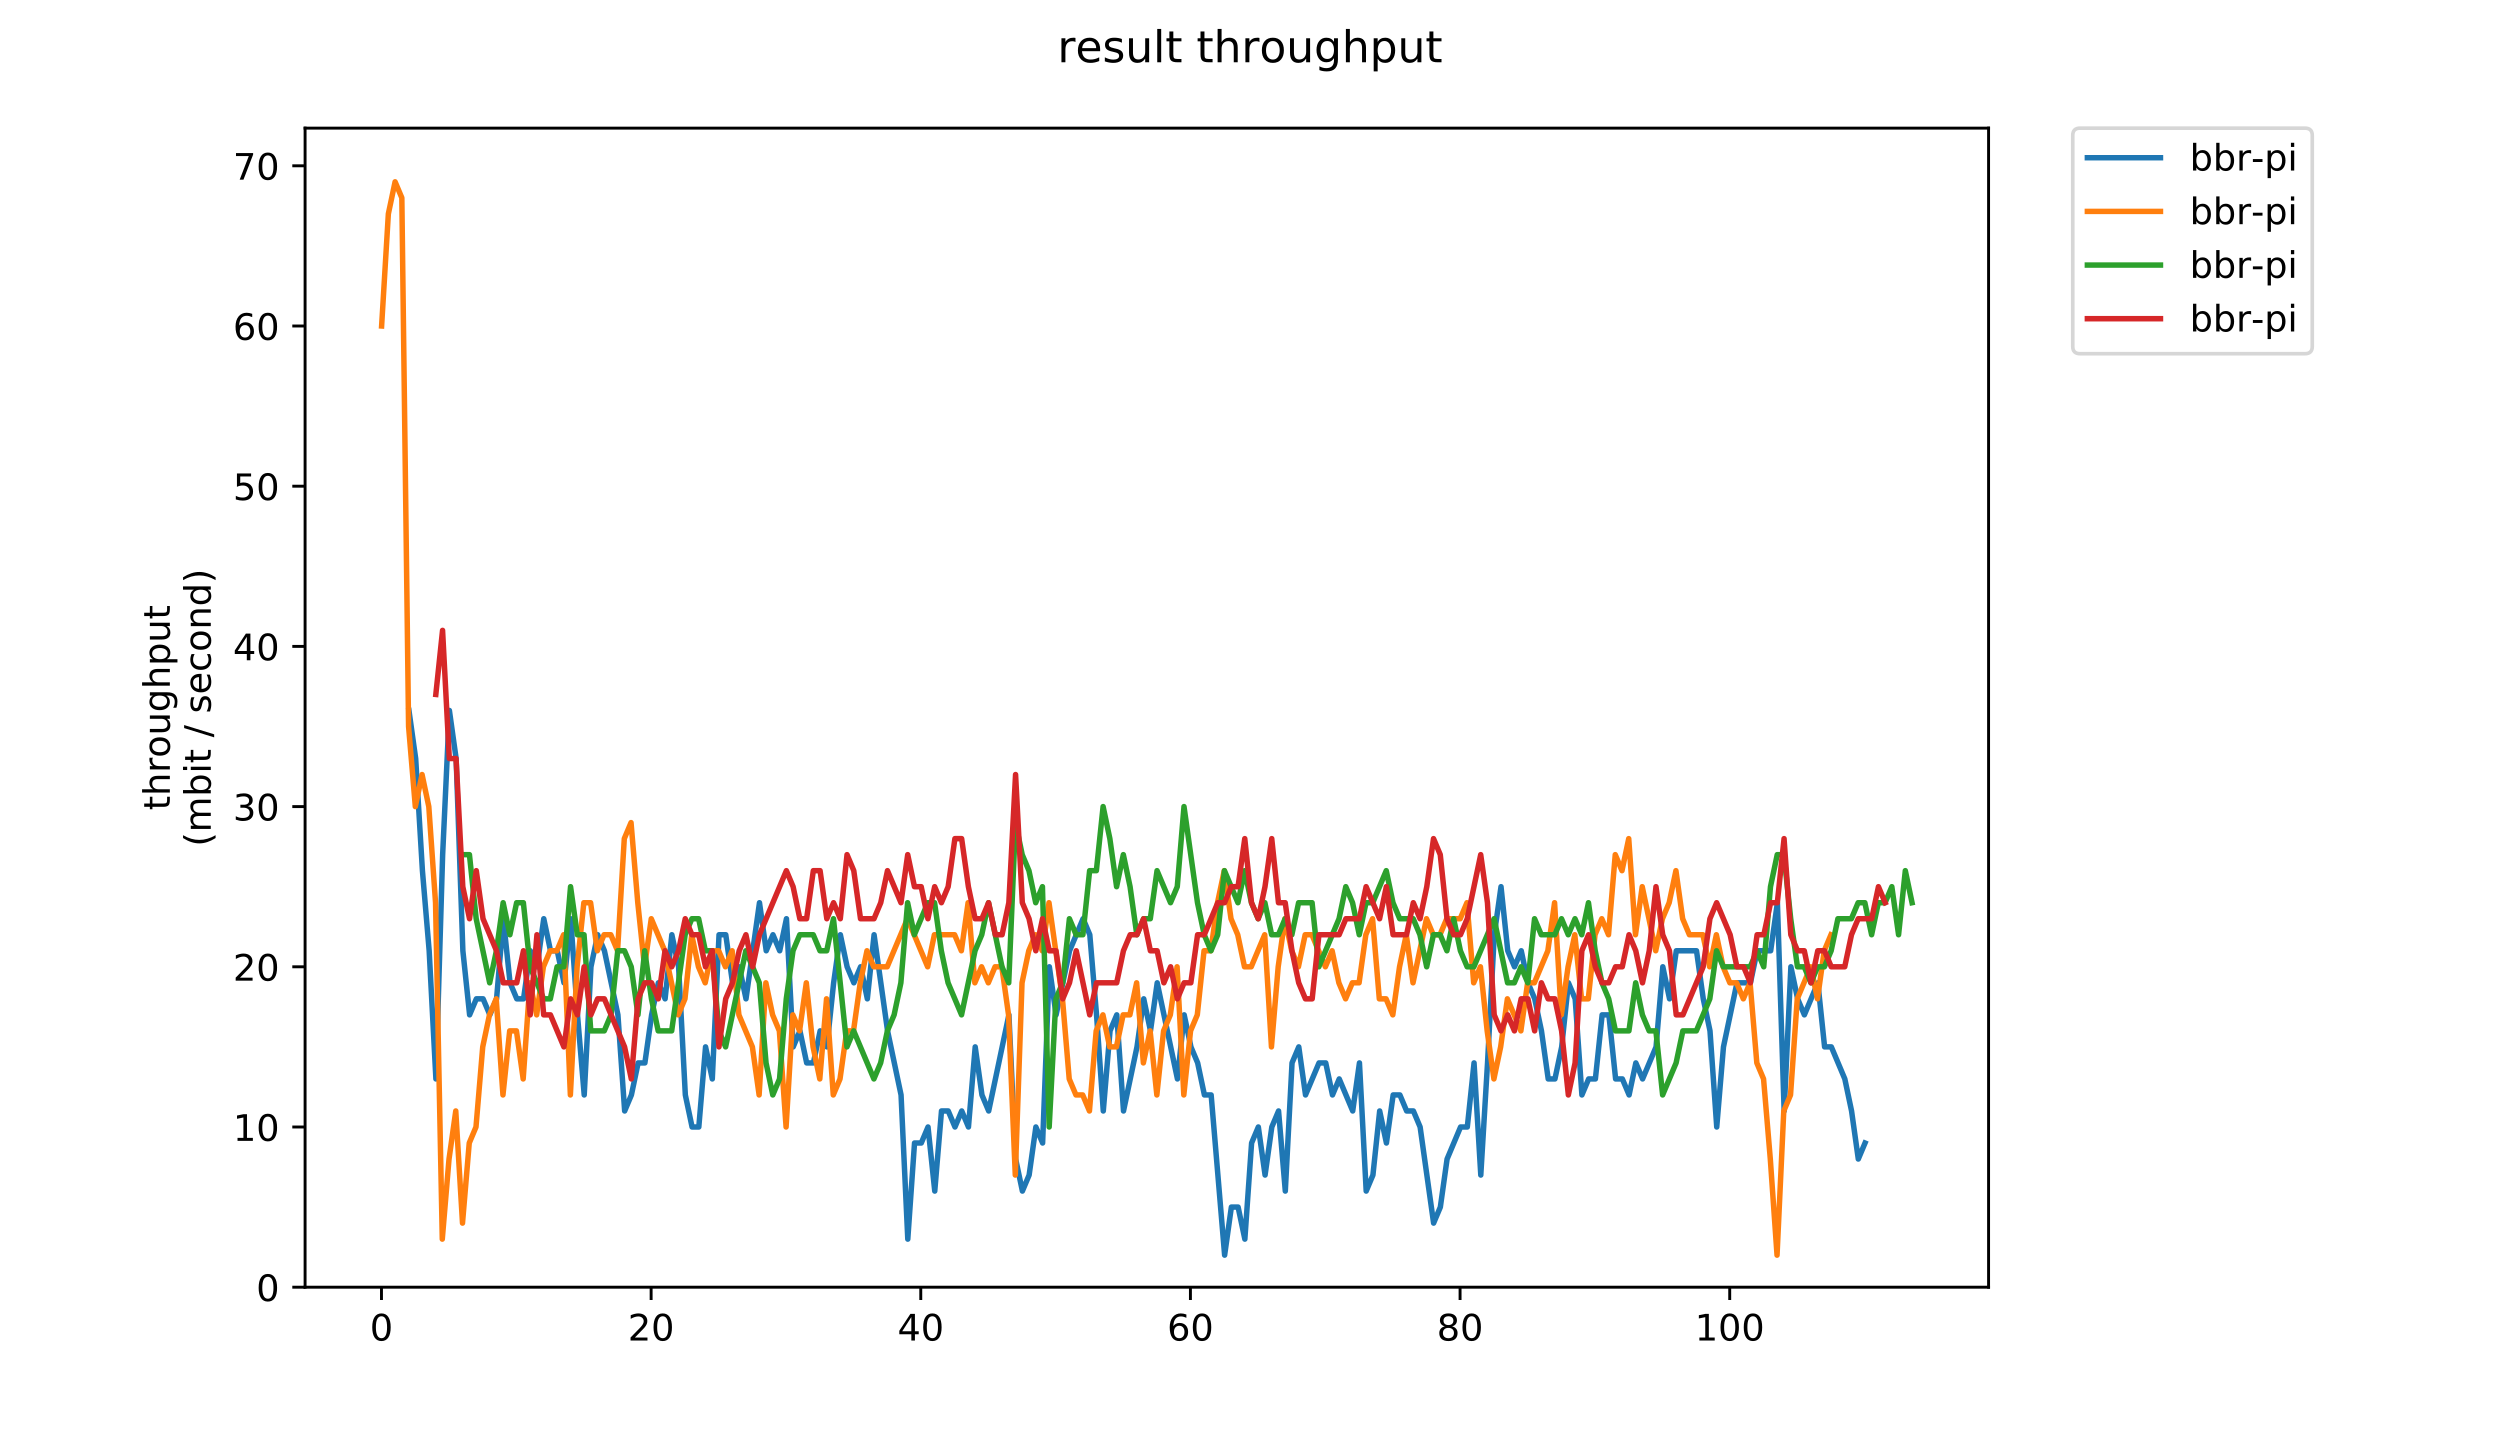 <?xml version="1.0" encoding="utf-8" standalone="no"?>
<!DOCTYPE svg PUBLIC "-//W3C//DTD SVG 1.1//EN"
  "http://www.w3.org/Graphics/SVG/1.1/DTD/svg11.dtd">
<!-- Created with matplotlib (https://matplotlib.org/) -->
<svg height="396pt" version="1.1" viewBox="0 0 684 396" width="684pt" xmlns="http://www.w3.org/2000/svg" xmlns:xlink="http://www.w3.org/1999/xlink">
 <defs>
  <style type="text/css">
*{stroke-linecap:butt;stroke-linejoin:round;}
  </style>
 </defs>
 <g id="figure_1">
  <g id="patch_1">
   <path d="M 0 396 
L 684 396 
L 684 0 
L 0 0 
z
" style="fill:#ffffff;"/>
  </g>
  <g id="axes_1">
   <g id="patch_2">
    <path d="M 83.472 352.174 
L 544.074 352.174 
L 544.074 35.062 
L 83.472 35.062 
z
" style="fill:#ffffff;"/>
   </g>
   <g id="matplotlib.axis_1">
    <g id="xtick_1">
     <g id="line2d_1">
      <defs>
       <path d="M 0 0 
L 0 3.5 
" id="m711673afc4" style="stroke:#000000;stroke-width:0.8;"/>
      </defs>
      <g>
       <use style="stroke:#000000;stroke-width:0.8;" x="104.372" xlink:href="#m711673afc4" y="352.174"/>
      </g>
     </g>
     <g id="text_1">
      <!-- 0 -->
      <defs>
       <path d="M 31.781 66.406 
Q 24.172 66.406 20.328 58.906 
Q 16.5 51.422 16.5 36.375 
Q 16.5 21.391 20.328 13.891 
Q 24.172 6.391 31.781 6.391 
Q 39.453 6.391 43.281 13.891 
Q 47.125 21.391 47.125 36.375 
Q 47.125 51.422 43.281 58.906 
Q 39.453 66.406 31.781 66.406 
z
M 31.781 74.219 
Q 44.047 74.219 50.516 64.516 
Q 56.984 54.828 56.984 36.375 
Q 56.984 17.969 50.516 8.266 
Q 44.047 -1.422 31.781 -1.422 
Q 19.531 -1.422 13.062 8.266 
Q 6.594 17.969 6.594 36.375 
Q 6.594 54.828 13.062 64.516 
Q 19.531 74.219 31.781 74.219 
z
" id="DejaVuSans-48"/>
      </defs>
      <g transform="translate(101.191 366.773)scale(0.1 -0.1)">
       <use xlink:href="#DejaVuSans-48"/>
      </g>
     </g>
    </g>
    <g id="xtick_2">
     <g id="line2d_2">
      <g>
       <use style="stroke:#000000;stroke-width:0.8;" x="178.148" xlink:href="#m711673afc4" y="352.174"/>
      </g>
     </g>
     <g id="text_2">
      <!-- 20 -->
      <defs>
       <path d="M 19.188 8.297 
L 53.609 8.297 
L 53.609 0 
L 7.328 0 
L 7.328 8.297 
Q 12.938 14.109 22.625 23.891 
Q 32.328 33.688 34.812 36.531 
Q 39.547 41.844 41.422 45.531 
Q 43.312 49.219 43.312 52.781 
Q 43.312 58.594 39.234 62.25 
Q 35.156 65.922 28.609 65.922 
Q 23.969 65.922 18.812 64.312 
Q 13.672 62.703 7.812 59.422 
L 7.812 69.391 
Q 13.766 71.781 18.938 73 
Q 24.125 74.219 28.422 74.219 
Q 39.75 74.219 46.484 68.547 
Q 53.219 62.891 53.219 53.422 
Q 53.219 48.922 51.531 44.891 
Q 49.859 40.875 45.406 35.406 
Q 44.188 33.984 37.641 27.219 
Q 31.109 20.453 19.188 8.297 
z
" id="DejaVuSans-50"/>
      </defs>
      <g transform="translate(171.785 366.773)scale(0.1 -0.1)">
       <use xlink:href="#DejaVuSans-50"/>
       <use x="63.623" xlink:href="#DejaVuSans-48"/>
      </g>
     </g>
    </g>
    <g id="xtick_3">
     <g id="line2d_3">
      <g>
       <use style="stroke:#000000;stroke-width:0.8;" x="251.923" xlink:href="#m711673afc4" y="352.174"/>
      </g>
     </g>
     <g id="text_3">
      <!-- 40 -->
      <defs>
       <path d="M 37.797 64.312 
L 12.891 25.391 
L 37.797 25.391 
z
M 35.203 72.906 
L 47.609 72.906 
L 47.609 25.391 
L 58.016 25.391 
L 58.016 17.188 
L 47.609 17.188 
L 47.609 0 
L 37.797 0 
L 37.797 17.188 
L 4.891 17.188 
L 4.891 26.703 
z
" id="DejaVuSans-52"/>
      </defs>
      <g transform="translate(245.561 366.773)scale(0.1 -0.1)">
       <use xlink:href="#DejaVuSans-52"/>
       <use x="63.623" xlink:href="#DejaVuSans-48"/>
      </g>
     </g>
    </g>
    <g id="xtick_4">
     <g id="line2d_4">
      <g>
       <use style="stroke:#000000;stroke-width:0.8;" x="325.699" xlink:href="#m711673afc4" y="352.174"/>
      </g>
     </g>
     <g id="text_4">
      <!-- 60 -->
      <defs>
       <path d="M 33.016 40.375 
Q 26.375 40.375 22.484 35.828 
Q 18.609 31.297 18.609 23.391 
Q 18.609 15.531 22.484 10.953 
Q 26.375 6.391 33.016 6.391 
Q 39.656 6.391 43.531 10.953 
Q 47.406 15.531 47.406 23.391 
Q 47.406 31.297 43.531 35.828 
Q 39.656 40.375 33.016 40.375 
z
M 52.594 71.297 
L 52.594 62.312 
Q 48.875 64.062 45.094 64.984 
Q 41.312 65.922 37.594 65.922 
Q 27.828 65.922 22.672 59.328 
Q 17.531 52.734 16.797 39.406 
Q 19.672 43.656 24.016 45.922 
Q 28.375 48.188 33.594 48.188 
Q 44.578 48.188 50.953 41.516 
Q 57.328 34.859 57.328 23.391 
Q 57.328 12.156 50.688 5.359 
Q 44.047 -1.422 33.016 -1.422 
Q 20.359 -1.422 13.672 8.266 
Q 6.984 17.969 6.984 36.375 
Q 6.984 53.656 15.188 63.938 
Q 23.391 74.219 37.203 74.219 
Q 40.922 74.219 44.703 73.484 
Q 48.484 72.75 52.594 71.297 
z
" id="DejaVuSans-54"/>
      </defs>
      <g transform="translate(319.336 366.773)scale(0.1 -0.1)">
       <use xlink:href="#DejaVuSans-54"/>
       <use x="63.623" xlink:href="#DejaVuSans-48"/>
      </g>
     </g>
    </g>
    <g id="xtick_5">
     <g id="line2d_5">
      <g>
       <use style="stroke:#000000;stroke-width:0.8;" x="399.475" xlink:href="#m711673afc4" y="352.174"/>
      </g>
     </g>
     <g id="text_5">
      <!-- 80 -->
      <defs>
       <path d="M 31.781 34.625 
Q 24.75 34.625 20.719 30.859 
Q 16.703 27.094 16.703 20.516 
Q 16.703 13.922 20.719 10.156 
Q 24.75 6.391 31.781 6.391 
Q 38.812 6.391 42.859 10.172 
Q 46.922 13.969 46.922 20.516 
Q 46.922 27.094 42.891 30.859 
Q 38.875 34.625 31.781 34.625 
z
M 21.922 38.812 
Q 15.578 40.375 12.031 44.719 
Q 8.5 49.078 8.5 55.328 
Q 8.5 64.062 14.719 69.141 
Q 20.953 74.219 31.781 74.219 
Q 42.672 74.219 48.875 69.141 
Q 55.078 64.062 55.078 55.328 
Q 55.078 49.078 51.531 44.719 
Q 48 40.375 41.703 38.812 
Q 48.828 37.156 52.797 32.312 
Q 56.781 27.484 56.781 20.516 
Q 56.781 9.906 50.312 4.234 
Q 43.844 -1.422 31.781 -1.422 
Q 19.734 -1.422 13.25 4.234 
Q 6.781 9.906 6.781 20.516 
Q 6.781 27.484 10.781 32.312 
Q 14.797 37.156 21.922 38.812 
z
M 18.312 54.391 
Q 18.312 48.734 21.844 45.562 
Q 25.391 42.391 31.781 42.391 
Q 38.141 42.391 41.719 45.562 
Q 45.312 48.734 45.312 54.391 
Q 45.312 60.062 41.719 63.234 
Q 38.141 66.406 31.781 66.406 
Q 25.391 66.406 21.844 63.234 
Q 18.312 60.062 18.312 54.391 
z
" id="DejaVuSans-56"/>
      </defs>
      <g transform="translate(393.112 366.773)scale(0.1 -0.1)">
       <use xlink:href="#DejaVuSans-56"/>
       <use x="63.623" xlink:href="#DejaVuSans-48"/>
      </g>
     </g>
    </g>
    <g id="xtick_6">
     <g id="line2d_6">
      <g>
       <use style="stroke:#000000;stroke-width:0.8;" x="473.25" xlink:href="#m711673afc4" y="352.174"/>
      </g>
     </g>
     <g id="text_6">
      <!-- 100 -->
      <defs>
       <path d="M 12.406 8.297 
L 28.516 8.297 
L 28.516 63.922 
L 10.984 60.406 
L 10.984 69.391 
L 28.422 72.906 
L 38.281 72.906 
L 38.281 8.297 
L 54.391 8.297 
L 54.391 0 
L 12.406 0 
z
" id="DejaVuSans-49"/>
      </defs>
      <g transform="translate(463.707 366.773)scale(0.1 -0.1)">
       <use xlink:href="#DejaVuSans-49"/>
       <use x="63.623" xlink:href="#DejaVuSans-48"/>
       <use x="127.246" xlink:href="#DejaVuSans-48"/>
      </g>
     </g>
    </g>
   </g>
   <g id="matplotlib.axis_2">
    <g id="ytick_1">
     <g id="line2d_7">
      <defs>
       <path d="M 0 0 
L -3.5 0 
" id="m1bcfb608bf" style="stroke:#000000;stroke-width:0.8;"/>
      </defs>
      <g>
       <use style="stroke:#000000;stroke-width:0.8;" x="83.472" xlink:href="#m1bcfb608bf" y="352.174"/>
      </g>
     </g>
     <g id="text_7">
      <!-- 0 -->
      <g transform="translate(70.11 355.973)scale(0.1 -0.1)">
       <use xlink:href="#DejaVuSans-48"/>
      </g>
     </g>
    </g>
    <g id="ytick_2">
     <g id="line2d_8">
      <g>
       <use style="stroke:#000000;stroke-width:0.8;" x="83.472" xlink:href="#m1bcfb608bf" y="308.344"/>
      </g>
     </g>
     <g id="text_8">
      <!-- 10 -->
      <g transform="translate(63.747 312.143)scale(0.1 -0.1)">
       <use xlink:href="#DejaVuSans-49"/>
       <use x="63.623" xlink:href="#DejaVuSans-48"/>
      </g>
     </g>
    </g>
    <g id="ytick_3">
     <g id="line2d_9">
      <g>
       <use style="stroke:#000000;stroke-width:0.8;" x="83.472" xlink:href="#m1bcfb608bf" y="264.514"/>
      </g>
     </g>
     <g id="text_9">
      <!-- 20 -->
      <g transform="translate(63.747 268.313)scale(0.1 -0.1)">
       <use xlink:href="#DejaVuSans-50"/>
       <use x="63.623" xlink:href="#DejaVuSans-48"/>
      </g>
     </g>
    </g>
    <g id="ytick_4">
     <g id="line2d_10">
      <g>
       <use style="stroke:#000000;stroke-width:0.8;" x="83.472" xlink:href="#m1bcfb608bf" y="220.683"/>
      </g>
     </g>
     <g id="text_10">
      <!-- 30 -->
      <defs>
       <path d="M 40.578 39.312 
Q 47.656 37.797 51.625 33 
Q 55.609 28.219 55.609 21.188 
Q 55.609 10.406 48.188 4.484 
Q 40.766 -1.422 27.094 -1.422 
Q 22.516 -1.422 17.656 -0.516 
Q 12.797 0.391 7.625 2.203 
L 7.625 11.719 
Q 11.719 9.328 16.594 8.109 
Q 21.484 6.891 26.812 6.891 
Q 36.078 6.891 40.938 10.547 
Q 45.797 14.203 45.797 21.188 
Q 45.797 27.641 41.281 31.266 
Q 36.766 34.906 28.719 34.906 
L 20.219 34.906 
L 20.219 43.016 
L 29.109 43.016 
Q 36.375 43.016 40.234 45.922 
Q 44.094 48.828 44.094 54.297 
Q 44.094 59.906 40.109 62.906 
Q 36.141 65.922 28.719 65.922 
Q 24.656 65.922 20.016 65.031 
Q 15.375 64.156 9.812 62.312 
L 9.812 71.094 
Q 15.438 72.656 20.344 73.438 
Q 25.25 74.219 29.594 74.219 
Q 40.828 74.219 47.359 69.109 
Q 53.906 64.016 53.906 55.328 
Q 53.906 49.266 50.438 45.094 
Q 46.969 40.922 40.578 39.312 
z
" id="DejaVuSans-51"/>
      </defs>
      <g transform="translate(63.747 224.483)scale(0.1 -0.1)">
       <use xlink:href="#DejaVuSans-51"/>
       <use x="63.623" xlink:href="#DejaVuSans-48"/>
      </g>
     </g>
    </g>
    <g id="ytick_5">
     <g id="line2d_11">
      <g>
       <use style="stroke:#000000;stroke-width:0.8;" x="83.472" xlink:href="#m1bcfb608bf" y="176.853"/>
      </g>
     </g>
     <g id="text_11">
      <!-- 40 -->
      <g transform="translate(63.747 180.652)scale(0.1 -0.1)">
       <use xlink:href="#DejaVuSans-52"/>
       <use x="63.623" xlink:href="#DejaVuSans-48"/>
      </g>
     </g>
    </g>
    <g id="ytick_6">
     <g id="line2d_12">
      <g>
       <use style="stroke:#000000;stroke-width:0.8;" x="83.472" xlink:href="#m1bcfb608bf" y="133.023"/>
      </g>
     </g>
     <g id="text_12">
      <!-- 50 -->
      <defs>
       <path d="M 10.797 72.906 
L 49.516 72.906 
L 49.516 64.594 
L 19.828 64.594 
L 19.828 46.734 
Q 21.969 47.469 24.109 47.828 
Q 26.266 48.188 28.422 48.188 
Q 40.625 48.188 47.75 41.5 
Q 54.891 34.812 54.891 23.391 
Q 54.891 11.625 47.562 5.094 
Q 40.234 -1.422 26.906 -1.422 
Q 22.312 -1.422 17.547 -0.641 
Q 12.797 0.141 7.719 1.703 
L 7.719 11.625 
Q 12.109 9.234 16.797 8.062 
Q 21.484 6.891 26.703 6.891 
Q 35.156 6.891 40.078 11.328 
Q 45.016 15.766 45.016 23.391 
Q 45.016 31 40.078 35.438 
Q 35.156 39.891 26.703 39.891 
Q 22.75 39.891 18.812 39.016 
Q 14.891 38.141 10.797 36.281 
z
" id="DejaVuSans-53"/>
      </defs>
      <g transform="translate(63.747 136.822)scale(0.1 -0.1)">
       <use xlink:href="#DejaVuSans-53"/>
       <use x="63.623" xlink:href="#DejaVuSans-48"/>
      </g>
     </g>
    </g>
    <g id="ytick_7">
     <g id="line2d_13">
      <g>
       <use style="stroke:#000000;stroke-width:0.8;" x="83.472" xlink:href="#m1bcfb608bf" y="89.193"/>
      </g>
     </g>
     <g id="text_13">
      <!-- 60 -->
      <g transform="translate(63.747 92.992)scale(0.1 -0.1)">
       <use xlink:href="#DejaVuSans-54"/>
       <use x="63.623" xlink:href="#DejaVuSans-48"/>
      </g>
     </g>
    </g>
    <g id="ytick_8">
     <g id="line2d_14">
      <g>
       <use style="stroke:#000000;stroke-width:0.8;" x="83.472" xlink:href="#m1bcfb608bf" y="45.363"/>
      </g>
     </g>
     <g id="text_14">
      <!-- 70 -->
      <defs>
       <path d="M 8.203 72.906 
L 55.078 72.906 
L 55.078 68.703 
L 28.609 0 
L 18.312 0 
L 43.219 64.594 
L 8.203 64.594 
z
" id="DejaVuSans-55"/>
      </defs>
      <g transform="translate(63.747 49.162)scale(0.1 -0.1)">
       <use xlink:href="#DejaVuSans-55"/>
       <use x="63.623" xlink:href="#DejaVuSans-48"/>
      </g>
     </g>
    </g>
    <g id="text_15">
     <!-- throughput -->
     <defs>
      <path d="M 18.312 70.219 
L 18.312 54.688 
L 36.812 54.688 
L 36.812 47.703 
L 18.312 47.703 
L 18.312 18.016 
Q 18.312 11.328 20.141 9.422 
Q 21.969 7.516 27.594 7.516 
L 36.812 7.516 
L 36.812 0 
L 27.594 0 
Q 17.188 0 13.234 3.875 
Q 9.281 7.766 9.281 18.016 
L 9.281 47.703 
L 2.688 47.703 
L 2.688 54.688 
L 9.281 54.688 
L 9.281 70.219 
z
" id="DejaVuSans-116"/>
      <path d="M 54.891 33.016 
L 54.891 0 
L 45.906 0 
L 45.906 32.719 
Q 45.906 40.484 42.875 44.328 
Q 39.844 48.188 33.797 48.188 
Q 26.516 48.188 22.312 43.547 
Q 18.109 38.922 18.109 30.906 
L 18.109 0 
L 9.078 0 
L 9.078 75.984 
L 18.109 75.984 
L 18.109 46.188 
Q 21.344 51.125 25.703 53.562 
Q 30.078 56 35.797 56 
Q 45.219 56 50.047 50.172 
Q 54.891 44.344 54.891 33.016 
z
" id="DejaVuSans-104"/>
      <path d="M 41.109 46.297 
Q 39.594 47.172 37.812 47.578 
Q 36.031 48 33.891 48 
Q 26.266 48 22.188 43.047 
Q 18.109 38.094 18.109 28.812 
L 18.109 0 
L 9.078 0 
L 9.078 54.688 
L 18.109 54.688 
L 18.109 46.188 
Q 20.953 51.172 25.484 53.578 
Q 30.031 56 36.531 56 
Q 37.453 56 38.578 55.875 
Q 39.703 55.766 41.062 55.516 
z
" id="DejaVuSans-114"/>
      <path d="M 30.609 48.391 
Q 23.391 48.391 19.188 42.75 
Q 14.984 37.109 14.984 27.297 
Q 14.984 17.484 19.156 11.844 
Q 23.344 6.203 30.609 6.203 
Q 37.797 6.203 41.984 11.859 
Q 46.188 17.531 46.188 27.297 
Q 46.188 37.016 41.984 42.703 
Q 37.797 48.391 30.609 48.391 
z
M 30.609 56 
Q 42.328 56 49.016 48.375 
Q 55.719 40.766 55.719 27.297 
Q 55.719 13.875 49.016 6.219 
Q 42.328 -1.422 30.609 -1.422 
Q 18.844 -1.422 12.172 6.219 
Q 5.516 13.875 5.516 27.297 
Q 5.516 40.766 12.172 48.375 
Q 18.844 56 30.609 56 
z
" id="DejaVuSans-111"/>
      <path d="M 8.5 21.578 
L 8.5 54.688 
L 17.484 54.688 
L 17.484 21.922 
Q 17.484 14.156 20.5 10.266 
Q 23.531 6.391 29.594 6.391 
Q 36.859 6.391 41.078 11.031 
Q 45.312 15.672 45.312 23.688 
L 45.312 54.688 
L 54.297 54.688 
L 54.297 0 
L 45.312 0 
L 45.312 8.406 
Q 42.047 3.422 37.719 1 
Q 33.406 -1.422 27.688 -1.422 
Q 18.266 -1.422 13.375 4.438 
Q 8.5 10.297 8.5 21.578 
z
M 31.109 56 
z
" id="DejaVuSans-117"/>
      <path d="M 45.406 27.984 
Q 45.406 37.75 41.375 43.109 
Q 37.359 48.484 30.078 48.484 
Q 22.859 48.484 18.828 43.109 
Q 14.797 37.75 14.797 27.984 
Q 14.797 18.266 18.828 12.891 
Q 22.859 7.516 30.078 7.516 
Q 37.359 7.516 41.375 12.891 
Q 45.406 18.266 45.406 27.984 
z
M 54.391 6.781 
Q 54.391 -7.172 48.188 -13.984 
Q 42 -20.797 29.203 -20.797 
Q 24.469 -20.797 20.266 -20.094 
Q 16.062 -19.391 12.109 -17.922 
L 12.109 -9.188 
Q 16.062 -11.328 19.922 -12.344 
Q 23.781 -13.375 27.781 -13.375 
Q 36.625 -13.375 41.016 -8.766 
Q 45.406 -4.156 45.406 5.172 
L 45.406 9.625 
Q 42.625 4.781 38.281 2.391 
Q 33.938 0 27.875 0 
Q 17.828 0 11.672 7.656 
Q 5.516 15.328 5.516 27.984 
Q 5.516 40.672 11.672 48.328 
Q 17.828 56 27.875 56 
Q 33.938 56 38.281 53.609 
Q 42.625 51.219 45.406 46.391 
L 45.406 54.688 
L 54.391 54.688 
z
" id="DejaVuSans-103"/>
      <path d="M 18.109 8.203 
L 18.109 -20.797 
L 9.078 -20.797 
L 9.078 54.688 
L 18.109 54.688 
L 18.109 46.391 
Q 20.953 51.266 25.266 53.625 
Q 29.594 56 35.594 56 
Q 45.562 56 51.781 48.094 
Q 58.016 40.188 58.016 27.297 
Q 58.016 14.406 51.781 6.484 
Q 45.562 -1.422 35.594 -1.422 
Q 29.594 -1.422 25.266 0.953 
Q 20.953 3.328 18.109 8.203 
z
M 48.688 27.297 
Q 48.688 37.203 44.609 42.844 
Q 40.531 48.484 33.406 48.484 
Q 26.266 48.484 22.188 42.844 
Q 18.109 37.203 18.109 27.297 
Q 18.109 17.391 22.188 11.75 
Q 26.266 6.109 33.406 6.109 
Q 40.531 6.109 44.609 11.75 
Q 48.688 17.391 48.688 27.297 
z
" id="DejaVuSans-112"/>
     </defs>
     <g transform="translate(46.47 221.675)rotate(-90)scale(0.1 -0.1)">
      <use xlink:href="#DejaVuSans-116"/>
      <use x="39.209" xlink:href="#DejaVuSans-104"/>
      <use x="102.588" xlink:href="#DejaVuSans-114"/>
      <use x="143.67" xlink:href="#DejaVuSans-111"/>
      <use x="204.852" xlink:href="#DejaVuSans-117"/>
      <use x="268.23" xlink:href="#DejaVuSans-103"/>
      <use x="331.707" xlink:href="#DejaVuSans-104"/>
      <use x="395.086" xlink:href="#DejaVuSans-112"/>
      <use x="458.562" xlink:href="#DejaVuSans-117"/>
      <use x="521.941" xlink:href="#DejaVuSans-116"/>
     </g>
     <!-- (mbit / second) -->
     <defs>
      <path d="M 31 75.875 
Q 24.469 64.656 21.281 53.656 
Q 18.109 42.672 18.109 31.391 
Q 18.109 20.125 21.312 9.062 
Q 24.516 -2 31 -13.188 
L 23.188 -13.188 
Q 15.875 -1.703 12.234 9.375 
Q 8.594 20.453 8.594 31.391 
Q 8.594 42.281 12.203 53.312 
Q 15.828 64.359 23.188 75.875 
z
" id="DejaVuSans-40"/>
      <path d="M 52 44.188 
Q 55.375 50.25 60.062 53.125 
Q 64.75 56 71.094 56 
Q 79.641 56 84.281 50.016 
Q 88.922 44.047 88.922 33.016 
L 88.922 0 
L 79.891 0 
L 79.891 32.719 
Q 79.891 40.578 77.094 44.375 
Q 74.312 48.188 68.609 48.188 
Q 61.625 48.188 57.562 43.547 
Q 53.516 38.922 53.516 30.906 
L 53.516 0 
L 44.484 0 
L 44.484 32.719 
Q 44.484 40.625 41.703 44.406 
Q 38.922 48.188 33.109 48.188 
Q 26.219 48.188 22.156 43.531 
Q 18.109 38.875 18.109 30.906 
L 18.109 0 
L 9.078 0 
L 9.078 54.688 
L 18.109 54.688 
L 18.109 46.188 
Q 21.188 51.219 25.484 53.609 
Q 29.781 56 35.688 56 
Q 41.656 56 45.828 52.969 
Q 50 49.953 52 44.188 
z
" id="DejaVuSans-109"/>
      <path d="M 48.688 27.297 
Q 48.688 37.203 44.609 42.844 
Q 40.531 48.484 33.406 48.484 
Q 26.266 48.484 22.188 42.844 
Q 18.109 37.203 18.109 27.297 
Q 18.109 17.391 22.188 11.75 
Q 26.266 6.109 33.406 6.109 
Q 40.531 6.109 44.609 11.75 
Q 48.688 17.391 48.688 27.297 
z
M 18.109 46.391 
Q 20.953 51.266 25.266 53.625 
Q 29.594 56 35.594 56 
Q 45.562 56 51.781 48.094 
Q 58.016 40.188 58.016 27.297 
Q 58.016 14.406 51.781 6.484 
Q 45.562 -1.422 35.594 -1.422 
Q 29.594 -1.422 25.266 0.953 
Q 20.953 3.328 18.109 8.203 
L 18.109 0 
L 9.078 0 
L 9.078 75.984 
L 18.109 75.984 
z
" id="DejaVuSans-98"/>
      <path d="M 9.422 54.688 
L 18.406 54.688 
L 18.406 0 
L 9.422 0 
z
M 9.422 75.984 
L 18.406 75.984 
L 18.406 64.594 
L 9.422 64.594 
z
" id="DejaVuSans-105"/>
      <path id="DejaVuSans-32"/>
      <path d="M 25.391 72.906 
L 33.688 72.906 
L 8.297 -9.281 
L 0 -9.281 
z
" id="DejaVuSans-47"/>
      <path d="M 44.281 53.078 
L 44.281 44.578 
Q 40.484 46.531 36.375 47.5 
Q 32.281 48.484 27.875 48.484 
Q 21.188 48.484 17.844 46.438 
Q 14.5 44.391 14.5 40.281 
Q 14.5 37.156 16.891 35.375 
Q 19.281 33.594 26.516 31.984 
L 29.594 31.297 
Q 39.156 29.25 43.188 25.516 
Q 47.219 21.781 47.219 15.094 
Q 47.219 7.469 41.188 3.016 
Q 35.156 -1.422 24.609 -1.422 
Q 20.219 -1.422 15.453 -0.562 
Q 10.688 0.297 5.422 2 
L 5.422 11.281 
Q 10.406 8.688 15.234 7.391 
Q 20.062 6.109 24.812 6.109 
Q 31.156 6.109 34.562 8.281 
Q 37.984 10.453 37.984 14.406 
Q 37.984 18.062 35.516 20.016 
Q 33.062 21.969 24.703 23.781 
L 21.578 24.516 
Q 13.234 26.266 9.516 29.906 
Q 5.812 33.547 5.812 39.891 
Q 5.812 47.609 11.281 51.797 
Q 16.75 56 26.812 56 
Q 31.781 56 36.172 55.266 
Q 40.578 54.547 44.281 53.078 
z
" id="DejaVuSans-115"/>
      <path d="M 56.203 29.594 
L 56.203 25.203 
L 14.891 25.203 
Q 15.484 15.922 20.484 11.062 
Q 25.484 6.203 34.422 6.203 
Q 39.594 6.203 44.453 7.469 
Q 49.312 8.734 54.109 11.281 
L 54.109 2.781 
Q 49.266 0.734 44.188 -0.344 
Q 39.109 -1.422 33.891 -1.422 
Q 20.797 -1.422 13.156 6.188 
Q 5.516 13.812 5.516 26.812 
Q 5.516 40.234 12.766 48.109 
Q 20.016 56 32.328 56 
Q 43.359 56 49.781 48.891 
Q 56.203 41.797 56.203 29.594 
z
M 47.219 32.234 
Q 47.125 39.594 43.094 43.984 
Q 39.062 48.391 32.422 48.391 
Q 24.906 48.391 20.391 44.141 
Q 15.875 39.891 15.188 32.172 
z
" id="DejaVuSans-101"/>
      <path d="M 48.781 52.594 
L 48.781 44.188 
Q 44.969 46.297 41.141 47.344 
Q 37.312 48.391 33.406 48.391 
Q 24.656 48.391 19.812 42.844 
Q 14.984 37.312 14.984 27.297 
Q 14.984 17.281 19.812 11.734 
Q 24.656 6.203 33.406 6.203 
Q 37.312 6.203 41.141 7.25 
Q 44.969 8.297 48.781 10.406 
L 48.781 2.094 
Q 45.016 0.344 40.984 -0.531 
Q 36.969 -1.422 32.422 -1.422 
Q 20.062 -1.422 12.781 6.344 
Q 5.516 14.109 5.516 27.297 
Q 5.516 40.672 12.859 48.328 
Q 20.219 56 33.016 56 
Q 37.156 56 41.109 55.141 
Q 45.062 54.297 48.781 52.594 
z
" id="DejaVuSans-99"/>
      <path d="M 54.891 33.016 
L 54.891 0 
L 45.906 0 
L 45.906 32.719 
Q 45.906 40.484 42.875 44.328 
Q 39.844 48.188 33.797 48.188 
Q 26.516 48.188 22.312 43.547 
Q 18.109 38.922 18.109 30.906 
L 18.109 0 
L 9.078 0 
L 9.078 54.688 
L 18.109 54.688 
L 18.109 46.188 
Q 21.344 51.125 25.703 53.562 
Q 30.078 56 35.797 56 
Q 45.219 56 50.047 50.172 
Q 54.891 44.344 54.891 33.016 
z
" id="DejaVuSans-110"/>
      <path d="M 45.406 46.391 
L 45.406 75.984 
L 54.391 75.984 
L 54.391 0 
L 45.406 0 
L 45.406 8.203 
Q 42.578 3.328 38.25 0.953 
Q 33.938 -1.422 27.875 -1.422 
Q 17.969 -1.422 11.734 6.484 
Q 5.516 14.406 5.516 27.297 
Q 5.516 40.188 11.734 48.094 
Q 17.969 56 27.875 56 
Q 33.938 56 38.25 53.625 
Q 42.578 51.266 45.406 46.391 
z
M 14.797 27.297 
Q 14.797 17.391 18.875 11.75 
Q 22.953 6.109 30.078 6.109 
Q 37.203 6.109 41.297 11.75 
Q 45.406 17.391 45.406 27.297 
Q 45.406 37.203 41.297 42.844 
Q 37.203 48.484 30.078 48.484 
Q 22.953 48.484 18.875 42.844 
Q 14.797 37.203 14.797 27.297 
z
" id="DejaVuSans-100"/>
      <path d="M 8.016 75.875 
L 15.828 75.875 
Q 23.141 64.359 26.781 53.312 
Q 30.422 42.281 30.422 31.391 
Q 30.422 20.453 26.781 9.375 
Q 23.141 -1.703 15.828 -13.188 
L 8.016 -13.188 
Q 14.5 -2 17.703 9.062 
Q 20.906 20.125 20.906 31.391 
Q 20.906 42.672 17.703 53.656 
Q 14.5 64.656 8.016 75.875 
z
" id="DejaVuSans-41"/>
     </defs>
     <g transform="translate(57.668 231.609)rotate(-90)scale(0.1 -0.1)">
      <use xlink:href="#DejaVuSans-40"/>
      <use x="39.014" xlink:href="#DejaVuSans-109"/>
      <use x="136.426" xlink:href="#DejaVuSans-98"/>
      <use x="199.902" xlink:href="#DejaVuSans-105"/>
      <use x="227.686" xlink:href="#DejaVuSans-116"/>
      <use x="266.895" xlink:href="#DejaVuSans-32"/>
      <use x="298.682" xlink:href="#DejaVuSans-47"/>
      <use x="332.373" xlink:href="#DejaVuSans-32"/>
      <use x="364.16" xlink:href="#DejaVuSans-115"/>
      <use x="416.26" xlink:href="#DejaVuSans-101"/>
      <use x="477.783" xlink:href="#DejaVuSans-99"/>
      <use x="532.764" xlink:href="#DejaVuSans-111"/>
      <use x="593.945" xlink:href="#DejaVuSans-110"/>
      <use x="657.324" xlink:href="#DejaVuSans-100"/>
      <use x="720.801" xlink:href="#DejaVuSans-41"/>
     </g>
    </g>
   </g>
   <g id="line2d_15">
    <path clip-path="url(#p23a31bc58b)" d="M 111.886 194.385 
L 113.73 207.534 
L 115.575 238.216 
L 117.419 260.131 
L 119.264 295.195 
L 121.108 233.833 
L 122.952 194.385 
L 124.797 207.534 
L 126.641 260.131 
L 128.485 277.663 
L 130.33 273.28 
L 132.174 273.28 
L 134.019 277.663 
L 135.863 273.28 
L 137.707 251.365 
L 139.552 268.897 
L 141.396 273.28 
L 143.241 273.28 
L 145.085 260.131 
L 146.929 264.514 
L 148.774 251.365 
L 150.618 260.131 
L 152.463 260.131 
L 154.307 268.897 
L 156.151 251.365 
L 157.996 277.663 
L 159.84 299.578 
L 161.685 264.514 
L 163.529 255.748 
L 165.373 260.131 
L 169.062 277.663 
L 170.906 303.961 
L 172.751 299.578 
L 174.595 290.812 
L 176.44 290.812 
L 178.284 277.663 
L 180.128 268.897 
L 181.973 273.28 
L 183.817 255.748 
L 185.662 264.514 
L 187.506 299.578 
L 189.35 308.344 
L 191.195 308.344 
L 193.039 286.429 
L 194.884 295.195 
L 196.728 255.748 
L 198.572 255.748 
L 200.417 268.897 
L 202.261 264.514 
L 204.106 273.28 
L 207.794 246.982 
L 209.639 260.131 
L 211.483 255.748 
L 213.328 260.131 
L 215.172 251.365 
L 217.016 286.429 
L 218.861 282.046 
L 220.705 290.812 
L 222.549 290.812 
L 224.394 282.046 
L 226.238 286.429 
L 228.083 268.897 
L 229.927 255.748 
L 231.771 264.514 
L 233.616 268.897 
L 235.46 264.514 
L 237.305 273.28 
L 239.149 255.748 
L 242.838 282.046 
L 246.527 299.578 
L 248.371 339.025 
L 250.215 312.727 
L 252.06 312.727 
L 253.904 308.344 
L 255.749 325.876 
L 257.593 303.961 
L 259.437 303.961 
L 261.282 308.344 
L 263.126 303.961 
L 264.971 308.344 
L 266.815 286.429 
L 268.659 299.578 
L 270.504 303.961 
L 276.037 277.663 
L 277.881 317.11 
L 279.726 325.876 
L 281.57 321.493 
L 283.414 308.344 
L 285.259 312.727 
L 287.103 264.514 
L 288.948 277.663 
L 292.636 260.131 
L 296.325 251.365 
L 298.17 255.748 
L 300.014 277.663 
L 301.858 303.961 
L 303.703 282.046 
L 305.547 277.663 
L 307.392 303.961 
L 311.08 286.429 
L 312.925 273.28 
L 314.769 282.046 
L 316.613 268.897 
L 322.147 295.195 
L 323.991 277.663 
L 325.835 286.429 
L 327.68 290.812 
L 329.524 299.578 
L 331.369 299.578 
L 335.057 343.408 
L 336.902 330.259 
L 338.746 330.259 
L 340.591 339.025 
L 342.435 312.727 
L 344.279 308.344 
L 346.124 321.493 
L 347.968 308.344 
L 349.813 303.961 
L 351.657 325.876 
L 353.501 290.812 
L 355.346 286.429 
L 357.19 299.578 
L 360.879 290.812 
L 362.723 290.812 
L 364.568 299.578 
L 366.412 295.195 
L 370.101 303.961 
L 371.945 290.812 
L 373.79 325.876 
L 375.634 321.493 
L 377.478 303.961 
L 379.323 312.727 
L 381.167 299.578 
L 383.012 299.578 
L 384.856 303.961 
L 386.7 303.961 
L 388.545 308.344 
L 392.234 334.642 
L 394.078 330.259 
L 395.922 317.11 
L 399.611 308.344 
L 401.456 308.344 
L 403.3 290.812 
L 405.144 321.493 
L 406.989 290.812 
L 408.833 255.748 
L 410.677 242.599 
L 412.522 260.131 
L 414.366 264.514 
L 416.211 260.131 
L 418.055 268.897 
L 419.899 273.28 
L 421.744 282.046 
L 423.588 295.195 
L 425.433 295.195 
L 427.277 286.429 
L 429.121 268.897 
L 430.966 273.28 
L 432.81 299.578 
L 434.655 295.195 
L 436.499 295.195 
L 438.343 277.663 
L 440.188 277.663 
L 442.032 295.195 
L 443.877 295.195 
L 445.721 299.578 
L 447.565 290.812 
L 449.41 295.195 
L 453.099 286.429 
L 454.943 264.514 
L 456.787 273.28 
L 458.632 260.131 
L 464.165 260.131 
L 466.009 273.28 
L 467.854 282.046 
L 469.698 308.344 
L 471.542 286.429 
L 475.231 268.897 
L 478.92 268.897 
L 480.764 260.131 
L 484.453 260.131 
L 486.298 246.982 
L 488.142 303.961 
L 489.986 264.514 
L 491.831 273.28 
L 493.675 277.663 
L 497.364 268.897 
L 499.208 286.429 
L 501.053 286.429 
L 504.742 295.195 
L 506.586 303.961 
L 508.43 317.11 
L 510.275 312.727 
L 510.275 312.727 
" style="fill:none;stroke:#1f77b4;stroke-linecap:square;stroke-width:1.5;"/>
   </g>
   <g id="line2d_16">
    <path clip-path="url(#p23a31bc58b)" d="M 104.409 89.193 
L 106.253 58.512 
L 108.098 49.746 
L 109.942 54.129 
L 111.786 198.768 
L 113.631 220.683 
L 115.475 211.917 
L 117.32 220.683 
L 119.164 246.982 
L 121.008 339.025 
L 122.853 317.11 
L 124.697 303.961 
L 126.541 334.642 
L 128.386 312.727 
L 130.23 308.344 
L 132.075 286.429 
L 133.919 277.663 
L 135.763 273.28 
L 137.608 299.578 
L 139.452 282.046 
L 141.297 282.046 
L 143.141 295.195 
L 144.985 268.897 
L 146.83 277.663 
L 148.674 264.514 
L 150.519 260.131 
L 152.363 260.131 
L 154.207 255.748 
L 156.052 299.578 
L 157.896 264.514 
L 159.741 246.982 
L 161.585 246.982 
L 163.429 260.131 
L 165.274 255.748 
L 167.118 255.748 
L 168.963 260.131 
L 170.807 229.45 
L 172.651 225.067 
L 174.496 246.982 
L 176.34 264.514 
L 178.184 251.365 
L 181.873 260.131 
L 185.562 277.663 
L 187.406 273.28 
L 189.251 255.748 
L 191.095 264.514 
L 192.94 268.897 
L 194.784 260.131 
L 196.628 260.131 
L 198.473 264.514 
L 200.317 260.131 
L 202.162 277.663 
L 205.85 286.429 
L 207.695 299.578 
L 209.539 268.897 
L 211.384 277.663 
L 213.228 282.046 
L 215.072 308.344 
L 216.917 277.663 
L 218.761 282.046 
L 220.605 268.897 
L 222.45 286.429 
L 224.294 295.195 
L 226.139 273.28 
L 227.983 299.578 
L 229.827 295.195 
L 231.672 282.046 
L 233.516 282.046 
L 235.361 268.897 
L 237.205 260.131 
L 239.049 264.514 
L 242.738 264.514 
L 248.271 251.365 
L 253.805 264.514 
L 255.649 255.748 
L 261.182 255.748 
L 263.027 260.131 
L 264.871 246.982 
L 266.715 268.897 
L 268.56 264.514 
L 270.404 268.897 
L 272.248 264.514 
L 274.093 264.514 
L 275.937 277.663 
L 277.782 321.493 
L 279.626 268.897 
L 281.47 260.131 
L 283.315 255.748 
L 285.159 260.131 
L 287.004 246.982 
L 290.692 273.28 
L 292.537 295.195 
L 294.381 299.578 
L 296.226 299.578 
L 298.07 303.961 
L 299.914 282.046 
L 301.759 277.663 
L 303.603 286.429 
L 305.448 286.429 
L 307.292 277.663 
L 309.136 277.663 
L 310.981 268.897 
L 312.825 290.812 
L 314.67 282.046 
L 316.514 299.578 
L 318.358 282.046 
L 320.203 277.663 
L 322.047 264.514 
L 323.891 299.578 
L 325.736 282.046 
L 327.58 277.663 
L 329.425 260.131 
L 331.269 260.131 
L 333.113 246.982 
L 334.958 238.216 
L 336.802 251.365 
L 338.647 255.748 
L 340.491 264.514 
L 342.335 264.514 
L 346.024 255.748 
L 347.869 286.429 
L 349.713 264.514 
L 351.557 251.365 
L 353.402 260.131 
L 355.246 264.514 
L 357.091 255.748 
L 358.935 255.748 
L 362.624 264.514 
L 364.468 260.131 
L 366.312 268.897 
L 368.157 273.28 
L 370.001 268.897 
L 371.846 268.897 
L 373.69 255.748 
L 375.534 251.365 
L 377.379 273.28 
L 379.223 273.28 
L 381.068 277.663 
L 382.912 264.514 
L 384.756 255.748 
L 386.601 268.897 
L 390.29 251.365 
L 392.134 255.748 
L 393.978 255.748 
L 395.823 251.365 
L 399.512 251.365 
L 401.356 246.982 
L 403.2 268.897 
L 405.045 264.514 
L 406.889 282.046 
L 408.734 295.195 
L 410.578 286.429 
L 412.422 273.28 
L 416.111 282.046 
L 417.955 268.897 
L 419.8 268.897 
L 423.489 260.131 
L 425.333 246.982 
L 427.177 277.663 
L 429.022 264.514 
L 430.866 255.748 
L 432.711 273.28 
L 434.555 273.28 
L 436.399 255.748 
L 438.244 251.365 
L 440.088 255.748 
L 441.933 233.833 
L 443.777 238.216 
L 445.621 229.45 
L 447.466 255.748 
L 449.31 242.599 
L 452.999 260.131 
L 454.843 251.365 
L 456.688 246.982 
L 458.532 238.216 
L 460.376 251.365 
L 462.221 255.748 
L 465.91 255.748 
L 467.754 264.514 
L 469.598 255.748 
L 471.443 264.514 
L 473.287 268.897 
L 475.132 268.897 
L 476.976 273.28 
L 478.82 268.897 
L 480.665 290.812 
L 482.509 295.195 
L 484.354 317.11 
L 486.198 343.408 
L 488.042 303.961 
L 489.887 299.578 
L 491.731 273.28 
L 495.42 264.514 
L 497.264 273.28 
L 499.109 260.131 
L 500.953 255.748 
L 500.953 255.748 
" style="fill:none;stroke:#ff7f0e;stroke-linecap:square;stroke-width:1.5;"/>
   </g>
   <g id="line2d_17">
    <path clip-path="url(#p23a31bc58b)" d="M 126.593 233.833 
L 128.438 233.833 
L 130.282 251.365 
L 133.971 268.897 
L 135.815 260.131 
L 137.659 246.982 
L 139.504 255.748 
L 141.348 246.982 
L 143.193 246.982 
L 145.037 264.514 
L 148.726 273.28 
L 150.57 273.28 
L 152.415 264.514 
L 154.259 264.514 
L 156.103 242.599 
L 157.948 255.748 
L 159.792 255.748 
L 161.637 282.046 
L 165.325 282.046 
L 167.17 277.663 
L 169.014 260.131 
L 170.859 260.131 
L 172.703 264.514 
L 174.547 277.663 
L 176.392 260.131 
L 178.236 273.28 
L 180.081 282.046 
L 183.769 282.046 
L 187.458 255.748 
L 189.302 251.365 
L 191.147 251.365 
L 192.991 260.131 
L 194.836 260.131 
L 196.68 282.046 
L 198.524 286.429 
L 204.058 260.131 
L 207.746 268.897 
L 209.591 290.812 
L 211.435 299.578 
L 213.28 295.195 
L 215.124 273.28 
L 216.968 260.131 
L 218.813 255.748 
L 222.502 255.748 
L 224.346 260.131 
L 226.19 260.131 
L 228.035 251.365 
L 231.723 286.429 
L 233.568 282.046 
L 239.101 295.195 
L 240.945 290.812 
L 242.79 282.046 
L 244.634 277.663 
L 246.479 268.897 
L 248.323 246.982 
L 250.167 255.748 
L 253.856 246.982 
L 255.701 246.982 
L 257.545 260.131 
L 259.389 268.897 
L 263.078 277.663 
L 266.767 260.131 
L 268.611 255.748 
L 270.456 246.982 
L 274.145 264.514 
L 275.989 268.897 
L 277.833 225.067 
L 279.678 233.833 
L 281.522 238.216 
L 283.366 246.982 
L 285.211 242.599 
L 287.055 308.344 
L 288.9 273.28 
L 290.744 268.897 
L 292.588 251.365 
L 294.433 255.748 
L 296.277 255.748 
L 298.122 238.216 
L 299.966 238.216 
L 301.81 220.683 
L 303.655 229.45 
L 305.499 242.599 
L 307.344 233.833 
L 309.188 242.599 
L 311.032 255.748 
L 312.877 251.365 
L 314.721 251.365 
L 316.566 238.216 
L 320.254 246.982 
L 322.099 242.599 
L 323.943 220.683 
L 327.632 246.982 
L 329.476 255.748 
L 331.321 260.131 
L 333.165 255.748 
L 335.009 238.216 
L 338.698 246.982 
L 340.543 238.216 
L 342.387 246.982 
L 344.231 251.365 
L 346.076 246.982 
L 347.92 255.748 
L 349.765 255.748 
L 351.609 251.365 
L 353.453 255.748 
L 355.298 246.982 
L 358.987 246.982 
L 360.831 264.514 
L 366.364 251.365 
L 368.209 242.599 
L 370.053 246.982 
L 371.897 255.748 
L 373.742 246.982 
L 375.586 246.982 
L 379.275 238.216 
L 381.119 246.982 
L 382.964 251.365 
L 386.652 251.365 
L 388.497 255.748 
L 390.341 264.514 
L 392.186 255.748 
L 394.03 255.748 
L 395.874 260.131 
L 397.719 251.365 
L 399.563 260.131 
L 401.408 264.514 
L 403.252 264.514 
L 408.785 251.365 
L 412.474 268.897 
L 414.318 268.897 
L 416.163 264.514 
L 418.007 268.897 
L 419.852 251.365 
L 421.696 255.748 
L 425.385 255.748 
L 427.229 251.365 
L 429.073 255.748 
L 430.918 251.365 
L 432.762 255.748 
L 434.607 246.982 
L 436.451 260.131 
L 438.295 268.897 
L 440.14 273.28 
L 441.984 282.046 
L 445.673 282.046 
L 447.517 268.897 
L 449.362 277.663 
L 451.206 282.046 
L 453.051 282.046 
L 454.895 299.578 
L 458.584 290.812 
L 460.428 282.046 
L 464.117 282.046 
L 467.806 273.28 
L 469.65 260.131 
L 471.494 264.514 
L 478.872 264.514 
L 480.716 260.131 
L 482.561 264.514 
L 484.405 242.599 
L 486.25 233.833 
L 488.094 233.833 
L 489.938 251.365 
L 491.783 264.514 
L 493.627 264.514 
L 495.472 268.897 
L 497.316 264.514 
L 499.16 264.514 
L 501.005 260.131 
L 502.849 251.365 
L 506.538 251.365 
L 508.382 246.982 
L 510.227 246.982 
L 512.071 255.748 
L 513.916 246.982 
L 515.76 246.982 
L 517.604 242.599 
L 519.449 255.748 
L 521.293 238.216 
L 523.137 246.982 
L 523.137 246.982 
" style="fill:none;stroke:#2ca02c;stroke-linecap:square;stroke-width:1.5;"/>
   </g>
   <g id="line2d_18">
    <path clip-path="url(#p23a31bc58b)" d="M 119.241 190.002 
L 121.086 172.47 
L 122.93 207.534 
L 124.775 207.534 
L 126.619 242.599 
L 128.463 251.365 
L 130.308 238.216 
L 132.152 251.365 
L 135.841 260.131 
L 137.685 268.897 
L 141.374 268.897 
L 143.218 260.131 
L 145.063 277.663 
L 146.907 255.748 
L 148.752 277.663 
L 150.596 277.663 
L 154.285 286.429 
L 156.129 273.28 
L 157.974 277.663 
L 159.818 264.514 
L 161.662 277.663 
L 163.507 273.28 
L 165.351 273.28 
L 170.884 286.429 
L 172.729 295.195 
L 174.573 273.28 
L 176.418 268.897 
L 178.262 268.897 
L 180.106 273.28 
L 181.951 260.131 
L 183.795 264.514 
L 185.64 260.131 
L 187.484 251.365 
L 189.328 255.748 
L 191.173 255.748 
L 193.017 264.514 
L 194.861 260.131 
L 196.706 286.429 
L 198.55 273.28 
L 200.395 268.897 
L 202.239 260.131 
L 204.083 255.748 
L 205.928 264.514 
L 207.772 255.748 
L 215.15 238.216 
L 216.994 242.599 
L 218.839 251.365 
L 220.683 251.365 
L 222.527 238.216 
L 224.372 238.216 
L 226.216 251.365 
L 228.061 246.982 
L 229.905 251.365 
L 231.749 233.833 
L 233.594 238.216 
L 235.438 251.365 
L 239.127 251.365 
L 240.971 246.982 
L 242.816 238.216 
L 246.504 246.982 
L 248.349 233.833 
L 250.193 242.599 
L 252.038 242.599 
L 253.882 251.365 
L 255.726 242.599 
L 257.571 246.982 
L 259.415 242.599 
L 261.26 229.45 
L 263.104 229.45 
L 264.948 242.599 
L 266.793 251.365 
L 268.637 251.365 
L 270.482 246.982 
L 272.326 255.748 
L 274.17 255.748 
L 276.015 246.982 
L 277.859 211.917 
L 279.704 246.982 
L 281.548 251.365 
L 283.392 260.131 
L 285.237 251.365 
L 287.081 260.131 
L 288.925 260.131 
L 290.77 273.28 
L 292.614 268.897 
L 294.459 260.131 
L 298.147 277.663 
L 299.992 268.897 
L 305.525 268.897 
L 307.369 260.131 
L 309.214 255.748 
L 311.058 255.748 
L 312.903 251.365 
L 314.747 260.131 
L 316.591 260.131 
L 318.436 268.897 
L 320.28 264.514 
L 322.125 273.28 
L 323.969 268.897 
L 325.813 268.897 
L 327.658 255.748 
L 329.502 255.748 
L 333.191 246.982 
L 335.035 246.982 
L 336.88 242.599 
L 338.724 242.599 
L 340.568 229.45 
L 342.413 246.982 
L 344.257 251.365 
L 346.102 242.599 
L 347.946 229.45 
L 349.79 246.982 
L 351.635 246.982 
L 353.479 260.131 
L 355.324 268.897 
L 357.168 273.28 
L 359.012 273.28 
L 360.857 255.748 
L 366.39 255.748 
L 368.234 251.365 
L 371.923 251.365 
L 373.768 242.599 
L 377.456 251.365 
L 379.301 242.599 
L 381.145 255.748 
L 384.834 255.748 
L 386.678 246.982 
L 388.523 251.365 
L 390.367 242.599 
L 392.211 229.45 
L 394.056 233.833 
L 395.9 251.365 
L 397.745 255.748 
L 399.589 255.748 
L 401.433 251.365 
L 405.122 233.833 
L 406.967 246.982 
L 408.811 277.663 
L 410.655 282.046 
L 412.5 277.663 
L 414.344 282.046 
L 416.189 273.28 
L 418.033 273.28 
L 419.877 282.046 
L 421.722 268.897 
L 423.566 273.28 
L 425.411 273.28 
L 427.255 282.046 
L 429.099 299.578 
L 430.944 290.812 
L 432.788 260.131 
L 434.632 255.748 
L 436.477 264.514 
L 438.321 268.897 
L 440.166 268.897 
L 442.01 264.514 
L 443.854 264.514 
L 445.699 255.748 
L 447.543 260.131 
L 449.388 268.897 
L 451.232 260.131 
L 453.076 242.599 
L 454.921 255.748 
L 456.765 260.131 
L 458.61 277.663 
L 460.454 277.663 
L 465.987 264.514 
L 467.832 251.365 
L 469.676 246.982 
L 473.365 255.748 
L 475.209 264.514 
L 477.053 264.514 
L 478.898 268.897 
L 480.742 255.748 
L 482.587 255.748 
L 484.431 246.982 
L 486.275 246.982 
L 488.12 229.45 
L 489.964 255.748 
L 491.809 260.131 
L 493.653 260.131 
L 495.497 268.897 
L 497.342 260.131 
L 499.186 260.131 
L 501.031 264.514 
L 504.719 264.514 
L 506.564 255.748 
L 508.408 251.365 
L 512.097 251.365 
L 513.941 242.599 
L 515.786 246.982 
L 515.786 246.982 
" style="fill:none;stroke:#d62728;stroke-linecap:square;stroke-width:1.5;"/>
   </g>
   <g id="patch_3">
    <path d="M 83.472 352.174 
L 83.472 35.062 
" style="fill:none;stroke:#000000;stroke-linecap:square;stroke-linejoin:miter;stroke-width:0.8;"/>
   </g>
   <g id="patch_4">
    <path d="M 544.074 352.174 
L 544.074 35.062 
" style="fill:none;stroke:#000000;stroke-linecap:square;stroke-linejoin:miter;stroke-width:0.8;"/>
   </g>
   <g id="patch_5">
    <path d="M 83.472 352.174 
L 544.074 352.174 
" style="fill:none;stroke:#000000;stroke-linecap:square;stroke-linejoin:miter;stroke-width:0.8;"/>
   </g>
   <g id="patch_6">
    <path d="M 83.472 35.062 
L 544.074 35.062 
" style="fill:none;stroke:#000000;stroke-linecap:square;stroke-linejoin:miter;stroke-width:0.8;"/>
   </g>
   <g id="legend_1">
    <g id="patch_7">
     <path d="M 569.104 96.775 
L 630.637 96.775 
Q 632.637 96.775 632.637 94.775 
L 632.637 37.062 
Q 632.637 35.062 630.637 35.062 
L 569.104 35.062 
Q 567.104 35.062 567.104 37.062 
L 567.104 94.775 
Q 567.104 96.775 569.104 96.775 
z
" style="fill:#ffffff;opacity:0.8;stroke:#cccccc;stroke-linejoin:miter;"/>
    </g>
    <g id="line2d_19">
     <path d="M 571.104 43.161 
L 591.104 43.161 
" style="fill:none;stroke:#1f77b4;stroke-linecap:square;stroke-width:1.5;"/>
    </g>
    <g id="line2d_20"/>
    <g id="text_16">
     <!-- bbr-pi -->
     <defs>
      <path d="M 4.891 31.391 
L 31.203 31.391 
L 31.203 23.391 
L 4.891 23.391 
z
" id="DejaVuSans-45"/>
     </defs>
     <g transform="translate(599.104 46.661)scale(0.1 -0.1)">
      <use xlink:href="#DejaVuSans-98"/>
      <use x="63.477" xlink:href="#DejaVuSans-98"/>
      <use x="126.953" xlink:href="#DejaVuSans-114"/>
      <use x="167.973" xlink:href="#DejaVuSans-45"/>
      <use x="204.057" xlink:href="#DejaVuSans-112"/>
      <use x="267.533" xlink:href="#DejaVuSans-105"/>
     </g>
    </g>
    <g id="line2d_21">
     <path d="M 571.104 57.839 
L 591.104 57.839 
" style="fill:none;stroke:#ff7f0e;stroke-linecap:square;stroke-width:1.5;"/>
    </g>
    <g id="line2d_22"/>
    <g id="text_17">
     <!-- bbr-pi -->
     <g transform="translate(599.104 61.339)scale(0.1 -0.1)">
      <use xlink:href="#DejaVuSans-98"/>
      <use x="63.477" xlink:href="#DejaVuSans-98"/>
      <use x="126.953" xlink:href="#DejaVuSans-114"/>
      <use x="167.973" xlink:href="#DejaVuSans-45"/>
      <use x="204.057" xlink:href="#DejaVuSans-112"/>
      <use x="267.533" xlink:href="#DejaVuSans-105"/>
     </g>
    </g>
    <g id="line2d_23">
     <path d="M 571.104 72.517 
L 591.104 72.517 
" style="fill:none;stroke:#2ca02c;stroke-linecap:square;stroke-width:1.5;"/>
    </g>
    <g id="line2d_24"/>
    <g id="text_18">
     <!-- bbr-pi -->
     <g transform="translate(599.104 76.017)scale(0.1 -0.1)">
      <use xlink:href="#DejaVuSans-98"/>
      <use x="63.477" xlink:href="#DejaVuSans-98"/>
      <use x="126.953" xlink:href="#DejaVuSans-114"/>
      <use x="167.973" xlink:href="#DejaVuSans-45"/>
      <use x="204.057" xlink:href="#DejaVuSans-112"/>
      <use x="267.533" xlink:href="#DejaVuSans-105"/>
     </g>
    </g>
    <g id="line2d_25">
     <path d="M 571.104 87.195 
L 591.104 87.195 
" style="fill:none;stroke:#d62728;stroke-linecap:square;stroke-width:1.5;"/>
    </g>
    <g id="line2d_26"/>
    <g id="text_19">
     <!-- bbr-pi -->
     <g transform="translate(599.104 90.695)scale(0.1 -0.1)">
      <use xlink:href="#DejaVuSans-98"/>
      <use x="63.477" xlink:href="#DejaVuSans-98"/>
      <use x="126.953" xlink:href="#DejaVuSans-114"/>
      <use x="167.973" xlink:href="#DejaVuSans-45"/>
      <use x="204.057" xlink:href="#DejaVuSans-112"/>
      <use x="267.533" xlink:href="#DejaVuSans-105"/>
     </g>
    </g>
   </g>
  </g>
  <g id="text_20">
   <!-- result throughput -->
   <defs>
    <path d="M 9.422 75.984 
L 18.406 75.984 
L 18.406 0 
L 9.422 0 
z
" id="DejaVuSans-108"/>
   </defs>
   <g transform="translate(289.321 17.038)scale(0.12 -0.12)">
    <use xlink:href="#DejaVuSans-114"/>
    <use x="41.082" xlink:href="#DejaVuSans-101"/>
    <use x="102.605" xlink:href="#DejaVuSans-115"/>
    <use x="154.705" xlink:href="#DejaVuSans-117"/>
    <use x="218.084" xlink:href="#DejaVuSans-108"/>
    <use x="245.867" xlink:href="#DejaVuSans-116"/>
    <use x="285.076" xlink:href="#DejaVuSans-32"/>
    <use x="316.863" xlink:href="#DejaVuSans-116"/>
    <use x="356.072" xlink:href="#DejaVuSans-104"/>
    <use x="419.451" xlink:href="#DejaVuSans-114"/>
    <use x="460.533" xlink:href="#DejaVuSans-111"/>
    <use x="521.715" xlink:href="#DejaVuSans-117"/>
    <use x="585.094" xlink:href="#DejaVuSans-103"/>
    <use x="648.57" xlink:href="#DejaVuSans-104"/>
    <use x="711.949" xlink:href="#DejaVuSans-112"/>
    <use x="775.426" xlink:href="#DejaVuSans-117"/>
    <use x="838.805" xlink:href="#DejaVuSans-116"/>
   </g>
  </g>
 </g>
 <defs>
  <clipPath id="p23a31bc58b">
   <rect height="317.112" width="460.602" x="83.472" y="35.062"/>
  </clipPath>
 </defs>
</svg>

